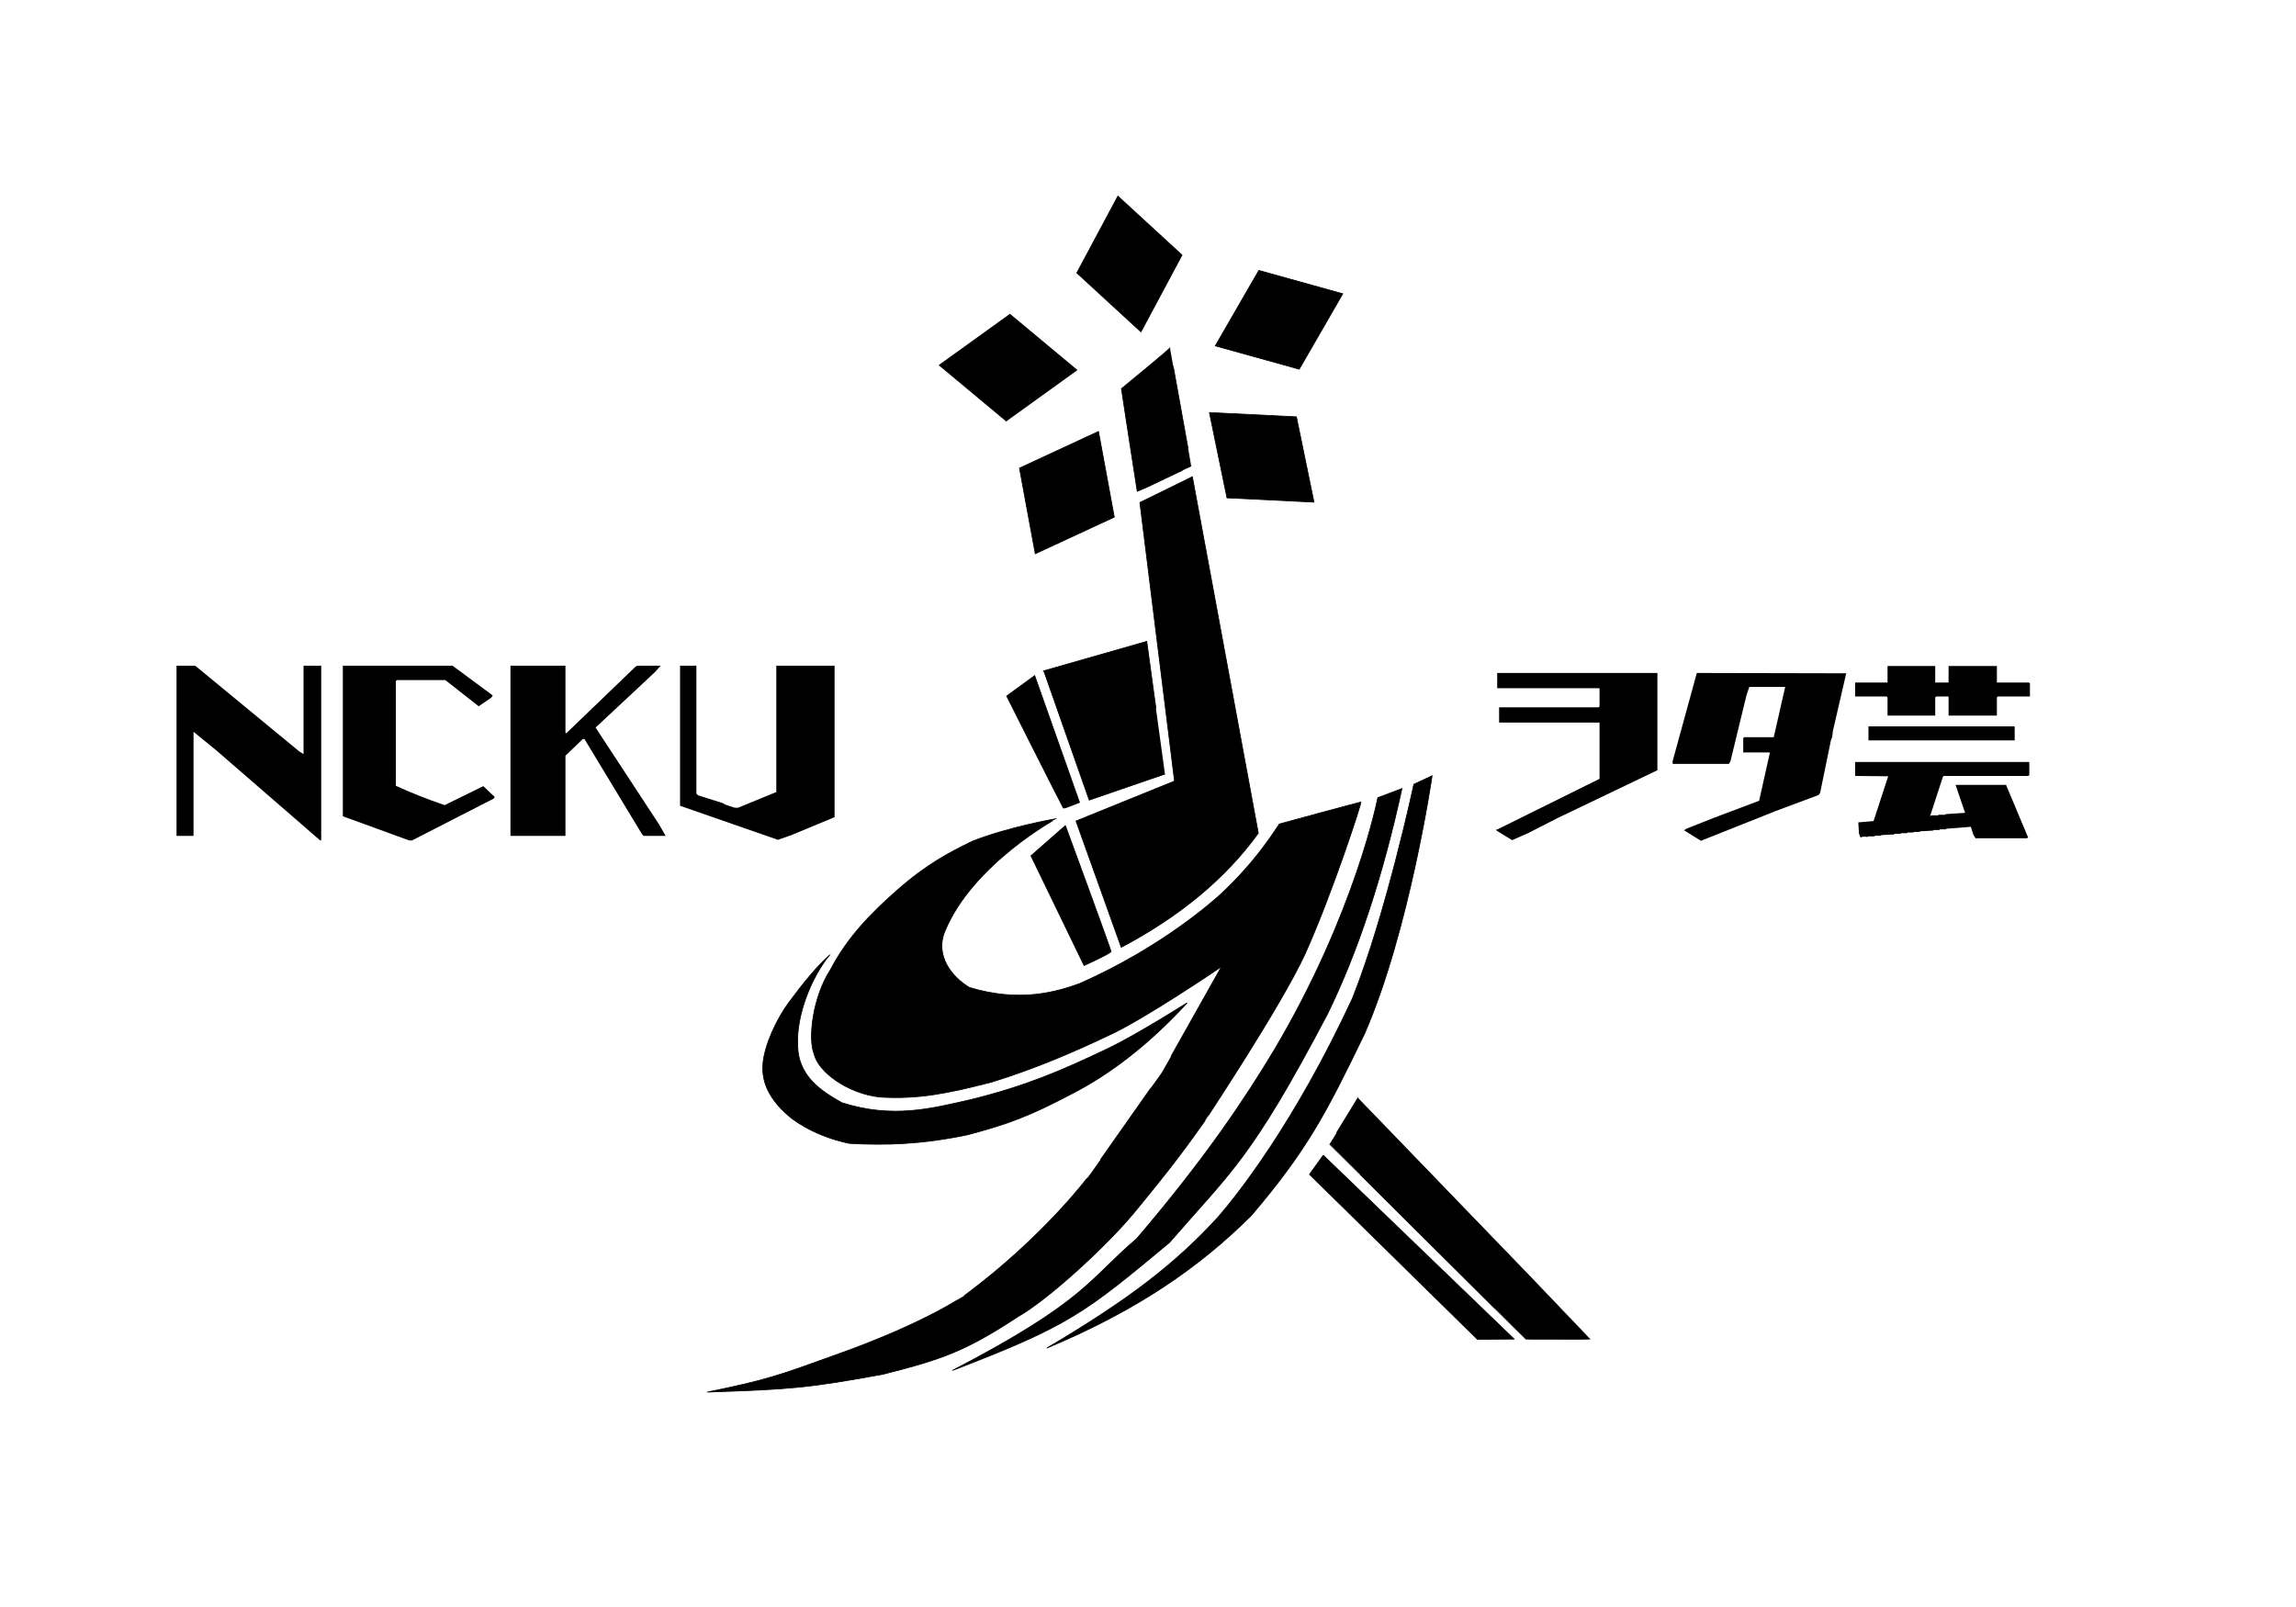 <svg id="svgcontent" width="300mm" height="210mm" viewBox="0 0 3000 2100" xmlns="http://www.w3.org/2000/svg" xmlns:svg="http://www.w3.org/2000/svg" data-top="-362" data-left="-1457" data-zoom="0.194" data-en_af="false" data-en_diode="false" data-rotary_mode="false" data-engrave_dpi="medium">

 <g class="layer" data-color="#000000" data-speed="20" data-strength="15" data-repeat="1" data-height="-3" data-zstep="0" data-diode="0">
  <title>預設圖層</title>
  <filter id="filter#000000" filterUnits="objectBoundingBox" primitiveUnits="userSpaceOnUse" color-interpolation-filters="sRGB">
   <feColorMatrix type="matrix" values="1 0 0 0 0, 0 1 0 0 0, 0 0 1 0 0, 0 0 0 1 0"/>
  </filter>
  <g style="cursor: move;" data-original-layer="預設圖層" data-color="rgb(0%,0%,0%)" id="svg_38">
   <path stroke="#000000" d="m1406.993,356.651l53.665,-100.352l83.791,77.007l-53.665,100.355l-83.791,-77.01z" stroke-miterlimit="4" fill="#000000" id="svg_39" vector-effect="non-scaling-stroke"/>
   <path stroke="#000000" d="m1644.819,353.397l109.645,30.478l-56.873,98.574l-109.645,-30.478l56.873,-98.574z" stroke-miterlimit="4" fill="#000000" id="svg_40" vector-effect="non-scaling-stroke"/>
   <path stroke="#000000" d="m1314.698,550.06l-87.439,-72.839l92.354,-66.497l87.435,72.839l-92.351,66.497l0,-0z" stroke-miterlimit="4" fill="#000000" id="svg_41" vector-effect="non-scaling-stroke"/>
   <path stroke="#000000" d="m1455.928,675.738l-103.229,47.899l-20.629,-111.919l103.233,-47.899l20.625,111.919z" stroke-miterlimit="4" fill="#000000" id="svg_42" vector-effect="non-scaling-stroke"/>
   <path stroke="#000000" d="m1693.926,544.705l22.937,111.465l-113.665,-5.601l-22.937,-111.469l113.665,5.604z" stroke-miterlimit="4" fill="#000000" id="svg_43" vector-effect="non-scaling-stroke"/>
   <path stroke="#000000" d="m1465.275,507.927c63.549,-52.235 63.549,-53.103 63.352,-53.531c-0.197,-0.429 28.053,155.387 27.857,154.958c-0.197,-0.429 -70.32,33.51 -70.517,33.082c-0.197,-0.429 -20.696,-134.508 -20.696,-134.508l0.004,0l0,0z" stroke-miterlimit="4" fill="#000000" id="svg_44" vector-effect="non-scaling-stroke"/>
   <path stroke="#000000" d="m1489.403,656.659l68.552,-33.651l86.174,465.721c-42.446,58.809 -102.144,108.535 -179.094,149.178c-12.815,-35.555 -32.512,-90.566 -59.097,-165.028c0,0 128.718,-52.189 128.718,-52.189c0,0 -15.084,-121.342 -45.253,-364.027l0,-0.004z" stroke-miterlimit="4" fill="#000000" id="svg_45" vector-effect="non-scaling-stroke"/>
   <path stroke="#000000" d="m1392.067,1078.845l-45.007,39.48l69.452,143.43c0,0 35.193,-16.079 35.193,-18.342c0,-2.266 -59.638,-164.568 -59.638,-164.568l0,0z" stroke-miterlimit="4" fill="#000000" id="svg_46" vector-effect="non-scaling-stroke"/>
   <path stroke="#000000" d="m1363.83,876.613c0,0 134.543,-38.44 134.543,-38.44c0,0 23.798,173.901 23.802,173.753c0.004,-0.098 -32.948,11.24 -98.855,34.013c-39.663,-112.885 -59.494,-169.326 -59.494,-169.326l0.004,0z" stroke-miterlimit="4" fill="#000000" id="svg_47" vector-effect="non-scaling-stroke"/>
   <path stroke="#000000" d="m1315.32,909.565l36.616,-26.69l58.577,165.664c0,0 -20.141,8.387 -21.058,7.47c-0.914,-0.914 -74.136,-146.444 -74.136,-146.444l0,0z" stroke-miterlimit="4" fill="#000000" id="svg_48" vector-effect="non-scaling-stroke"/>
   <path stroke="#000000" d="m924.448,1819.113c78.437,-16.044 92.65,-21.486 169.301,-49.16c117.653,-41.936 166.17,-77.098 166.121,-76.683c105.127,-78.018 163.149,-157.151 163.099,-156.733c-0.049,0.415 95.074,-135.246 95.028,-134.828c-0.049,0.415 77.983,-138.489 77.983,-138.489c0,0 -102.808,70.028 -148.528,90.32c-40.429,19.206 -92.389,42.193 -151.733,60.506c-57.126,14.687 -95.26,22.555 -145.306,19.624c-42.129,-4.231 -81.367,-32.797 -86.652,-56.325c-8.187,-19.339 -2.02,-74.188 21.205,-109.909c22.347,-42.892 53.633,-74.417 86.233,-103.212c40.116,-35.39 68.939,-50.081 99.821,-65.13c48.127,-18.812 108.384,-29.09 108.943,-29.276c0.555,-0.186 -108.113,58.714 -144.832,145.858c-14.392,32.67 8.644,61.17 31.557,74.744c66.588,20.214 114.456,5.411 143.113,-4.772c112.386,-49.178 182.27,-114.793 182.825,-114.983c50.611,-45.984 78.289,-93.623 78.844,-93.809c0.555,-0.186 105.538,-28.77 106.771,-28.77c1.237,0 -36.335,116.81 -73.057,198.627c-32.46,70.106 -131.068,217.738 -130.513,217.551c-38.851,55.193 -63.408,84.354 -91.233,118.553c-39.831,48.387 -116.381,116.866 -152.453,137.203c-69.719,45.801 -99.67,56.191 -177.432,75.875c-98.134,17.902 -120.369,19.652 -229.108,23.215l0,0.004l-0,0z" stroke-miterlimit="4" fill="#000000" id="svg_49" vector-effect="non-scaling-stroke"/>
   <path stroke="#000000" d="m1084.055,1247.995c-24.905,30.067 -43.528,80.151 -41.739,116.434c-0.524,41.131 30.33,61.349 57.843,76.669c66.237,20.903 116.012,7.758 168.008,-4.048c72.017,-17.723 118.335,-37.906 174.28,-64.375c23.725,-10.987 59.965,-31.704 108.721,-62.147c-48.282,52.449 -98.595,92.087 -150.931,118.915c-55.819,29.424 -82.962,39.347 -136.114,53.514c-59.35,12.396 -107.316,13.956 -154.533,11.184c-50.759,-10.738 -77.635,-34.817 -77.927,-34.933c-33.935,-28.447 -35.527,-53.784 -34.933,-67.179c1.479,-26.676 19.708,-62.73 33.581,-81.437c18.299,-24.905 38.05,-48.957 53.749,-62.597l-0.004,0l0,0z" stroke-miterlimit="4" fill="#000000" id="svg_50" vector-effect="non-scaling-stroke"/>
   <path stroke="#000000" d="m1800.251,1042.383l31.56,-11.887c-25.176,115.327 -57.632,213.577 -97.361,294.748c-100.446,190.851 -126.339,205.988 -206.399,298.469c-111.111,92.481 -130.924,108.644 -283.669,167.186c174.291,-90.485 178.331,-119.023 240.851,-172.253c91.497,-107.045 143.985,-186.954 179.596,-246.392c106.546,-179.582 135.422,-329.871 135.422,-329.871l0,0z" stroke-miterlimit="4" fill="#000000" id="svg_51" vector-effect="non-scaling-stroke"/>
   <path stroke="#000000" d="m1847.356,1024.913l23.858,-11.138c0,0 -29.596,202.488 -88.215,336.996c-50.871,105.208 -75.134,151.866 -148.075,237.72c-67.941,67.534 -149.224,123.932 -267.13,173.142c108.605,-64.044 169.312,-111.399 224.617,-172.112c23.661,-27.403 98.609,-121.023 174.54,-284.512c44.206,-110.411 80.404,-280.095 80.404,-280.095l0,-0z" stroke-miterlimit="4" fill="#000000" id="svg_52" vector-effect="non-scaling-stroke"/>
   <path stroke="#000000" d="m1774.07,1435.061c202.583,209.744 303.816,314.705 303.701,314.885c-0.176,0.267 -83.851,-0.102 -84.027,0.165c-0.176,0.267 -256.318,-255.092 -256.49,-254.825c-0.116,0.179 12.157,-19.898 36.817,-60.225z" stroke-miterlimit="4" fill="#000000" id="svg_53" vector-effect="non-scaling-stroke"/>
   <path stroke="#000000" d="m1728.975,1509.647l249.41,240.208l-47.987,0.376l-219.371,-215.549l17.948,-25.032l0,-0.004l0,0z" stroke-miterlimit="4" fill="#000000" id="svg_54" vector-effect="non-scaling-stroke"/>
  </g>
  <path vector-effect="non-scaling-stroke" data-original-layer="預設圖層" data-ratiofixed="true" d="m230.633,869.896l24.383,0l136.034,112.078l5.561,3.422l0,-115.072l0.428,-0.428l22.672,0l0,228.006l-1.283,0.428l-135.178,-117.211l-30.372,-24.811l0,135.606l-0.428,0.428l-21.817,0l0,-222.445zm217.311,0l143.306,0l52.617,38.928l-2.139,2.994l-16.256,11.122l-43.633,-34.222l-63.311,0l-1.283,1.283l0,136.889q30.629,13.946 63.739,25.239l50.478,-24.811l14.972,14.117l-1.283,2.139l-106.945,54.756l-3.422,0l-86.839,-31.656l0,-196.778zm219.022,0l71.867,0l0,87.695l1.283,0.428l89.833,-86.411l2.567,-1.711l30.8,0l-7.7,8.556l-77.428,72.295l82.989,126.622l8.556,14.972l-28.661,0l-2.139,-2.139l-75.289,-124.483l-2.139,0l-22.672,21.817l0,104.806l-71.867,0l0,-222.445zm221.589,0l20.961,0l0.428,0.428l0,166.834l2.139,2.139l32.511,10.267l2.567,1.711l12.833,4.278l4.278,0l50.05,-20.533l0,-165.122l76.145,0l0,198.061l-1.283,0.428l-55.611,23.1l-17.111,5.989l-127.906,-44.489l0,-183.089z" fill="#000000" id="svg_7"/>
  <path data-nodeTypes="{&quot;0&quot;:0,&quot;1&quot;:0,&quot;2&quot;:0,&quot;3&quot;:0,&quot;4&quot;:0,&quot;5&quot;:0,&quot;6&quot;:0,&quot;7&quot;:0,&quot;8&quot;:0,&quot;9&quot;:0,&quot;10&quot;:0,&quot;11&quot;:0,&quot;12&quot;:0,&quot;13&quot;:0,&quot;14&quot;:0,&quot;15&quot;:0,&quot;16&quot;:0,&quot;17&quot;:0,&quot;18&quot;:0,&quot;19&quot;:0,&quot;20&quot;:0,&quot;21&quot;:0,&quot;22&quot;:0,&quot;23&quot;:0,&quot;24&quot;:0,&quot;25&quot;:0,&quot;26&quot;:0,&quot;27&quot;:0,&quot;28&quot;:0,&quot;29&quot;:0,&quot;30&quot;:0,&quot;31&quot;:0,&quot;32&quot;:0,&quot;33&quot;:0,&quot;34&quot;:0,&quot;35&quot;:0,&quot;36&quot;:0,&quot;37&quot;:0,&quot;38&quot;:0,&quot;39&quot;:0,&quot;40&quot;:0,&quot;41&quot;:0,&quot;42&quot;:0,&quot;43&quot;:0,&quot;44&quot;:0,&quot;45&quot;:0,&quot;46&quot;:0,&quot;47&quot;:0,&quot;48&quot;:0,&quot;49&quot;:0,&quot;50&quot;:0,&quot;51&quot;:0,&quot;52&quot;:0,&quot;53&quot;:0,&quot;54&quot;:0,&quot;55&quot;:0,&quot;56&quot;:0,&quot;57&quot;:0,&quot;58&quot;:0,&quot;59&quot;:0,&quot;60&quot;:0,&quot;61&quot;:0,&quot;62&quot;:0,&quot;63&quot;:0,&quot;64&quot;:0,&quot;65&quot;:0,&quot;66&quot;:0,&quot;67&quot;:0,&quot;68&quot;:0,&quot;69&quot;:0,&quot;70&quot;:0,&quot;71&quot;:0,&quot;72&quot;:0,&quot;73&quot;:0,&quot;74&quot;:0,&quot;75&quot;:0,&quot;76&quot;:0,&quot;77&quot;:0,&quot;78&quot;:0,&quot;79&quot;:0,&quot;80&quot;:0,&quot;81&quot;:0,&quot;82&quot;:0,&quot;83&quot;:0,&quot;84&quot;:0,&quot;85&quot;:0,&quot;86&quot;:0,&quot;87&quot;:0,&quot;88&quot;:0,&quot;89&quot;:0,&quot;90&quot;:0,&quot;91&quot;:0,&quot;92&quot;:0,&quot;93&quot;:0,&quot;94&quot;:0,&quot;95&quot;:0,&quot;96&quot;:0,&quot;97&quot;:0,&quot;98&quot;:0,&quot;99&quot;:0,&quot;100&quot;:0,&quot;101&quot;:0,&quot;102&quot;:0,&quot;103&quot;:0,&quot;104&quot;:0,&quot;105&quot;:0,&quot;106&quot;:0,&quot;107&quot;:0,&quot;108&quot;:0,&quot;109&quot;:0,&quot;110&quot;:0,&quot;111&quot;:0,&quot;112&quot;:0,&quot;113&quot;:0,&quot;114&quot;:0,&quot;115&quot;:0,&quot;116&quot;:0,&quot;117&quot;:0,&quot;118&quot;:0,&quot;119&quot;:0,&quot;120&quot;:0,&quot;121&quot;:0,&quot;122&quot;:0,&quot;123&quot;:0,&quot;124&quot;:0,&quot;125&quot;:0}" data-segInfo="{&quot;34&quot;:0,&quot;73&quot;:0,&quot;128&quot;:0}" vector-effect="non-scaling-stroke" data-original-layer="預設圖層" data-ratiofixed="true" d="m2466.294,870.306l61.885,0l0.415,0.415l0,21.182l17.444,0l0,-21.597l63.131,0l0,21.597l41.949,0l1.246,1.246l0,17.029l-41.949,0l-1.246,1.246l0,23.674l-63.131,0l0,-24.92l-16.198,0l-1.246,1.246l0,23.674l-62.3,0l0,-23.674l-1.246,-1.246l-41.118,0l0,-18.275l42.364,0l0,-21.597zm-510.03,9.137l209.328,0l0,127.092l-129.999,62.3l-39.041,19.936l-20.767,9.137l-20.351,-12.46q-0.914,-2.243 1.246,-1.661l133.322,-66.038l0,-73.514l-130.83,0l-0.415,-0.415l0,-19.521l129.999,0l1.246,-1.246l0,-23.259l-0.415,-0.415l-132.907,0l-0.415,-0.415l0,-19.521zm260.83,0l195.207,0.415l-17.444,75.591l-0.831,7.476l-1.661,4.153l-14.121,68.945l-2.077,2.907l-55.655,20.767l-98.019,39.041l-22.013,-13.706l2.907,-2.077l35.719,-14.121l59.393,-22.428l14.121,-63.131l-34.888,0l0,-18.69l1.246,-1.246l38.626,0l14.952,-65.623l-46.933,0l-0.415,1.246l-3.323,9.968l-20.767,85.559l-2.077,3.738l-73.099,0q-0.831,0 -0.415,-3.738l31.565,-115.047zm224.28,69.776l190.638,0l0.415,0.415l0,17.859l-190.638,0l-0.415,-0.415l0,-17.859zm-17.444,46.517l227.188,0l0.415,0.415l0,16.613l-1.246,1.246l-110.479,0l-1.246,1.246l-16.613,51.086l2.077,-0.831l8.307,0l0.831,-0.831l8.307,0l0.831,-0.831l25.335,-1.661l-12.46,-36.549l66.038,0l0.415,1.246l28.243,67.284l-1.246,1.246l-67.284,0l-2.907,-4.569l-3.323,-10.383l-31.981,2.492l-0.831,0.831l-7.476,0l-0.831,0.831l-7.476,0l-0.831,0.831l-16.613,0.831l-0.831,0.831l-7.476,0l-0.831,0.831l-7.476,0l-0.831,0.831l-7.476,0l-0.831,0.831l-7.476,0l-0.831,0.831l-16.613,0.831l-0.831,0.831l-7.476,0l-0.831,0.831l-8.307,0l-0.831,0.831q-6.23,-1.246 -9.137,0.831l-2.077,-5.399l-0.831,-14.537l19.936,-1.661l19.105,-58.562l-43.195,-0.415l0,-18.275z" fill="#000000" id="svg_13"/>
 </g>
</svg>